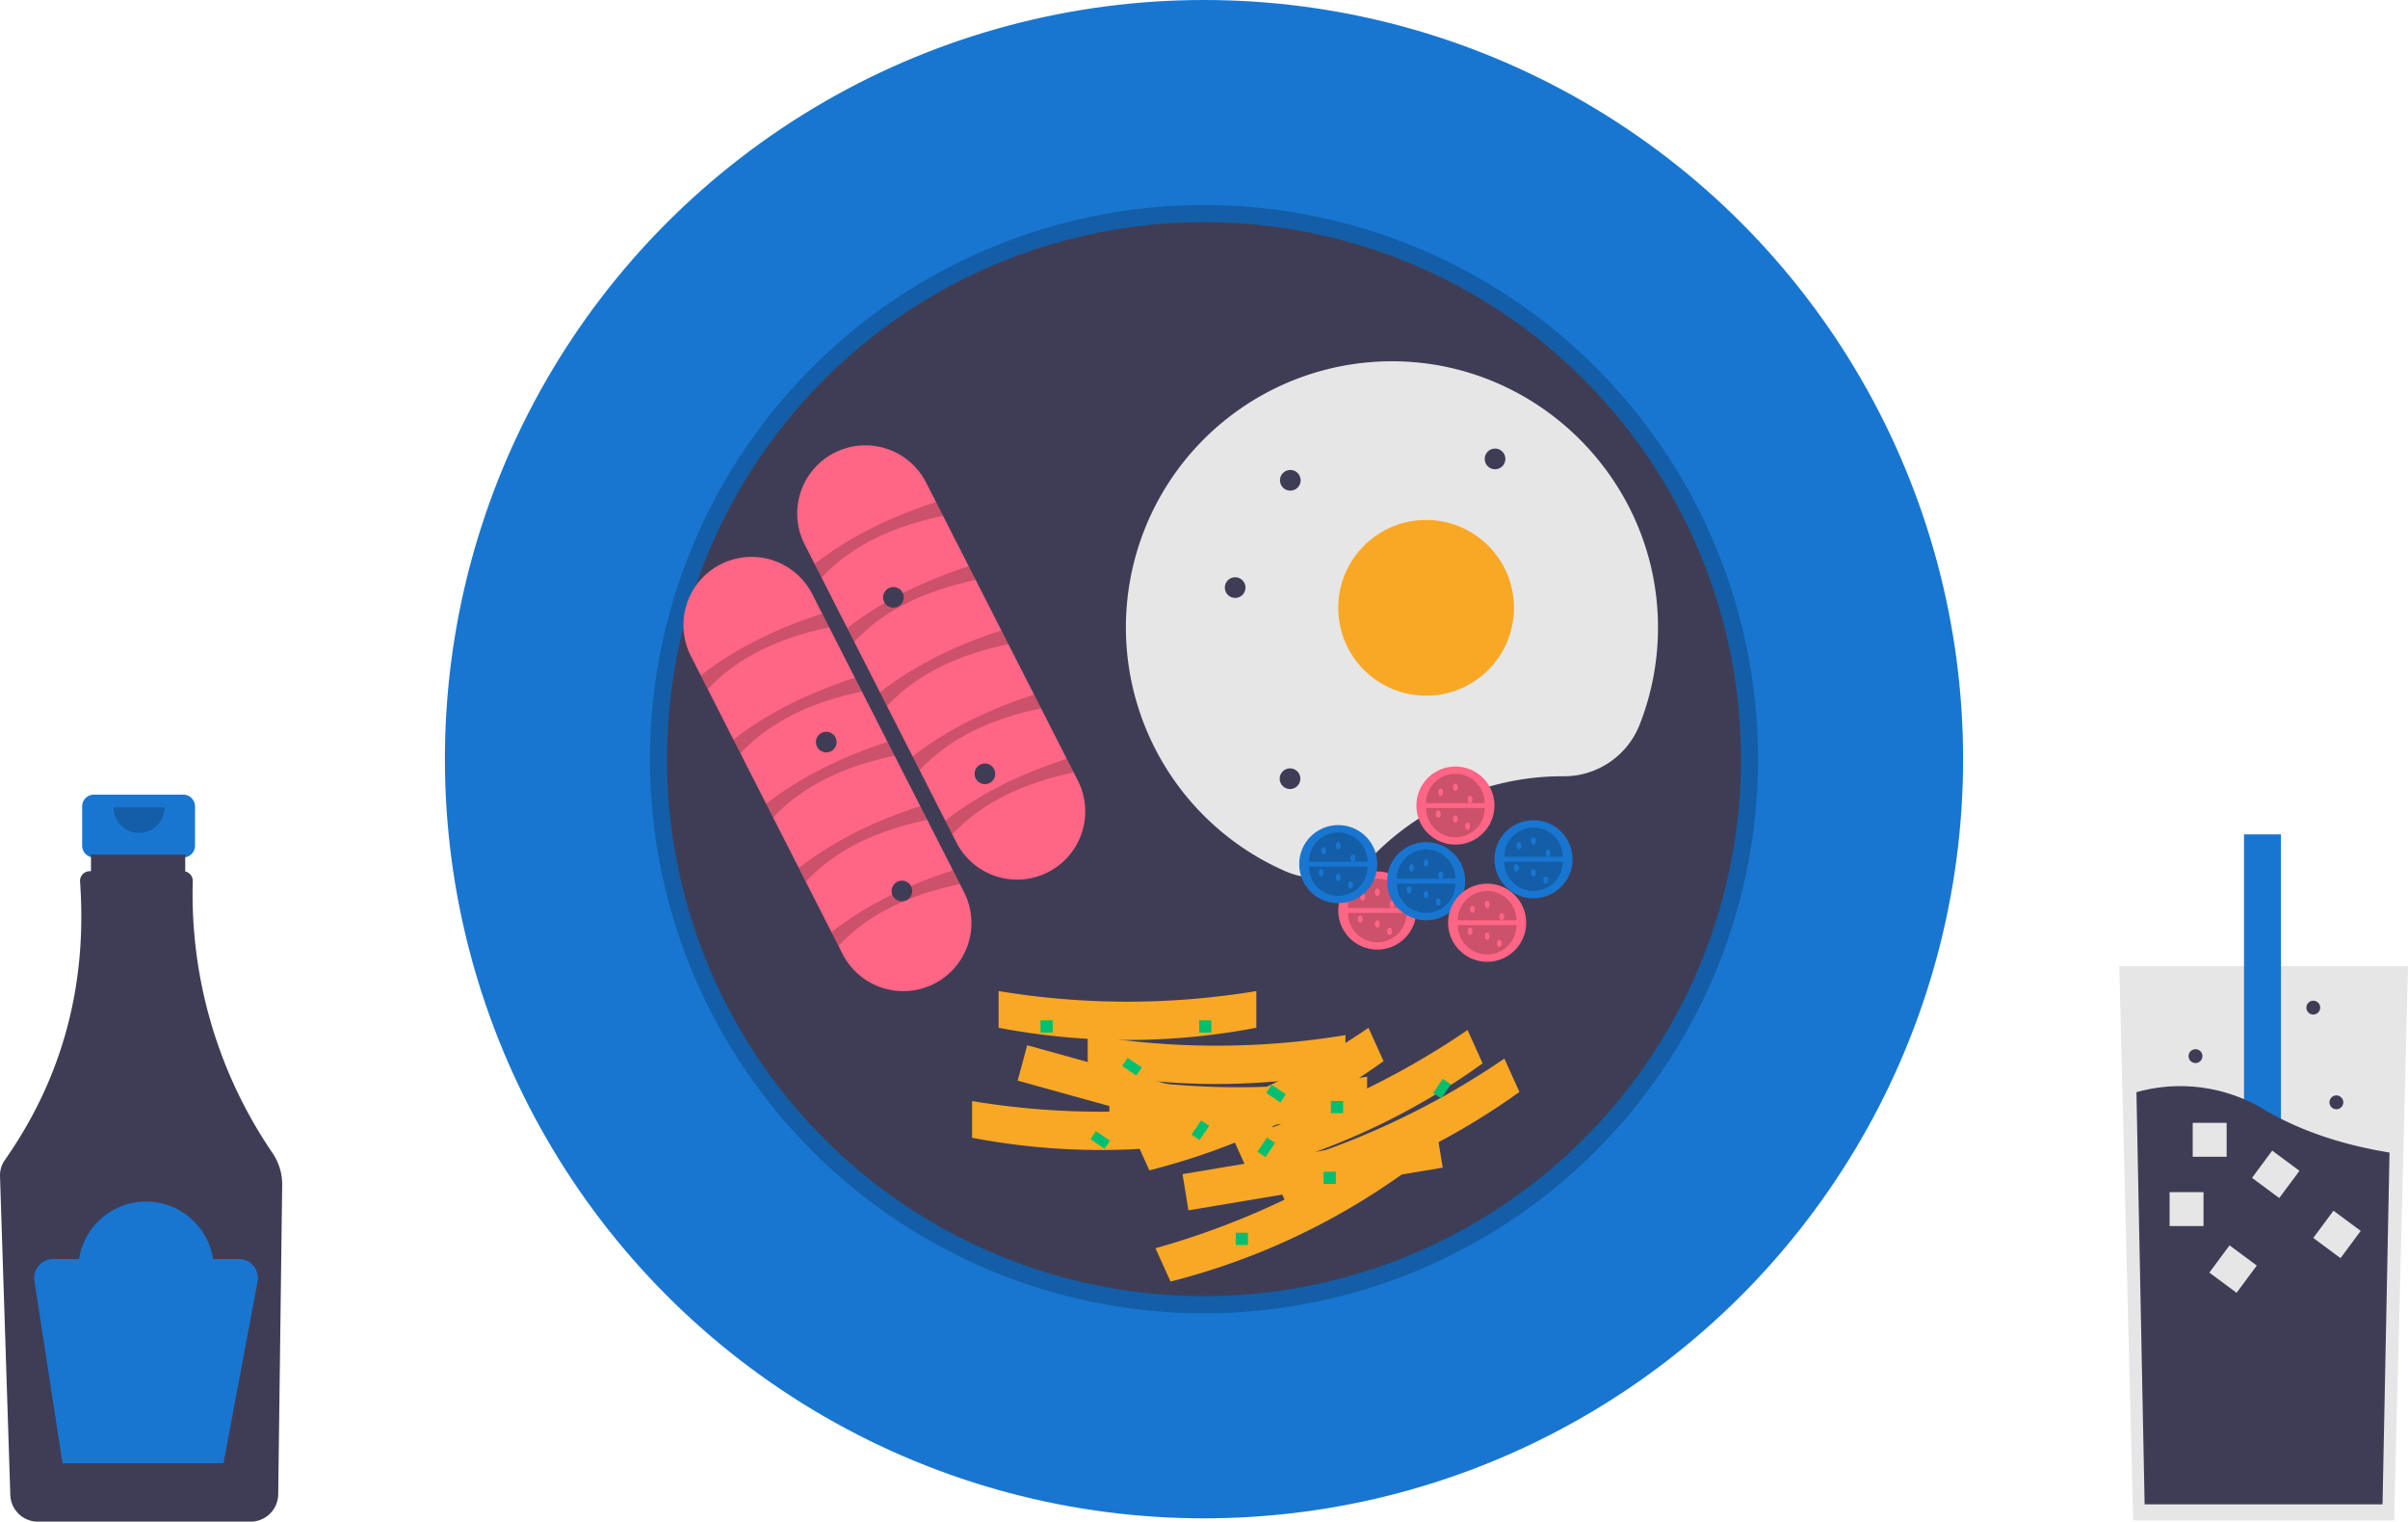 <svg xmlns="http://www.w3.org/2000/svg" width="766.887" height="484.56" viewBox="0 0 766.887 484.56">
  <g id="food" transform="translate(-61.065)">
    <path id="Path_60" data-name="Path 60" d="M275.412,460.3H246.993a3.768,3.768,0,0,0-3.768,3.768v12.474a3.768,3.768,0,0,0,3.768,3.768H251.7V499h19V480.31h4.709a3.768,3.768,0,0,0,3.768-3.768V464.068a3.768,3.768,0,0,0-3.768-3.768Z" transform="translate(-156 -207.255)" fill="#1876d1"/>
    <path id="Path_61" data-name="Path 61" d="M303.877,574.461a146.106,146.106,0,0,1-25.418-86.624,3.081,3.081,0,0,0-2.405-3.075v-5.39H246.039v5.315h-.414a3.08,3.08,0,0,0-3.067,3.308q3.547,49.442-23.954,88.677a8.487,8.487,0,0,0-1.536,5.143l3.282,101.518a8.788,8.788,0,0,0,8.713,8.482h67.887a8.791,8.791,0,0,0,8.718-8.632l1.265-98.566a17.789,17.789,0,0,0-3.057-10.157Z" transform="translate(-156 -207.255)" fill="#3f3d56"/>
    <path id="Path_62" data-name="Path 62" d="M269.488,464.365a8.129,8.129,0,0,1-16.258,0" transform="translate(-156 -207.255)" opacity="0.2"/>
    <path id="Path_63" data-name="Path 63" d="M293.13,608.182h-8.221a21.576,21.576,0,0,0-42.649,0h-8.221a6.067,6.067,0,0,0-6,6.989l8.929,58.041h51.274l10.846-57.846a6.067,6.067,0,0,0-5.963-7.185Z" transform="translate(-156 -207.255)" fill="#1876d1"/>
    <path id="Path_64" data-name="Path 64" d="M827.952,307.634l-1.972,78.814-2.442,97.733H740.414l-2.862-114.506L736,307.634Z" fill="#e6e6e6"/>
    <rect id="Rectangle_9" data-name="Rectangle 9" width="11.77" height="155.95" transform="translate(775.723 265.704)" fill="#1876d1"/>
    <path id="Path_65" data-name="Path 65" d="M978.067,574.275,975.841,686.3H900.074l-2.608-131.244a51.634,51.634,0,0,1,40.827,5.615C950.952,568.154,965.173,572.184,978.067,574.275Z" transform="translate(-156 -207.255)" fill="#3f3d56"/>
    <rect id="Rectangle_10" data-name="Rectangle 10" width="10.8" height="10.8" transform="translate(752.031 379.63)" fill="#e6e6e6"/>
    <rect id="Rectangle_11" data-name="Rectangle 11" width="10.8" height="10.8" transform="translate(759.387 357.562)" fill="#e6e6e6"/>
    <rect id="Rectangle_12" data-name="Rectangle 12" width="10.8" height="10.8" transform="translate(784.707 366.407) rotate(36.562)" fill="#e6e6e6"/>
    <rect id="Rectangle_13" data-name="Rectangle 13" width="10.8" height="10.8" transform="translate(804.22 385.543) rotate(36.562)" fill="#e6e6e6"/>
    <rect id="Rectangle_14" data-name="Rectangle 14" width="10.8" height="10.8" transform="translate(771.117 396.577) rotate(36.562)" fill="#e6e6e6"/>
    <circle id="Ellipse_3" data-name="Ellipse 3" cx="2.207" cy="2.207" r="2.207" transform="translate(802.941 348.828)" fill="#3f3d56"/>
    <circle id="Ellipse_4" data-name="Ellipse 4" cx="2.207" cy="2.207" r="2.207" transform="translate(758.068 334.116)" fill="#3f3d56"/>
    <circle id="Ellipse_5" data-name="Ellipse 5" cx="2.207" cy="2.207" r="2.207" transform="translate(795.585 318.668)" fill="#3f3d56"/>
    <circle id="Ellipse_6" data-name="Ellipse 6" cx="241.754" cy="241.754" r="241.754" transform="translate(202.754 0)" fill="#1876d1"/>
    <path id="Path_66" data-name="Path 66" d="M600.508,625.467a176.456,176.456,0,1,1,124.774-51.683A176.456,176.456,0,0,1,600.508,625.467Zm0-342.031c-91.3,0-165.574,74.276-165.574,165.574S509.21,614.584,600.508,614.584,766.082,540.307,766.082,449.01,691.806,283.435,600.508,283.435Z" transform="translate(-156 -207.255)" opacity="0.2"/>
    <circle id="Ellipse_7" data-name="Ellipse 7" cx="171.016" cy="171.016" r="171.016" transform="translate(273.492 70.738)" fill="#3f3d56"/>
    <path id="Path_67" data-name="Path 67" d="M473.327,380.627a21.7,21.7,0,1,1,38.681-19.7l48.316,94.878a21.7,21.7,0,1,1-38.681,19.7Z" transform="translate(-156 -207.255)" fill="#ff6584"/>
    <path id="Path_68" data-name="Path 68" d="M478.717,391.21l-2.23-4.379c11.129-8.647,24.2-15.007,38.681-19.7l2.23,4.379C501.722,374.776,488.386,380.817,478.717,391.21Z" transform="translate(-156 -207.255)" opacity="0.2"/>
    <path id="Path_69" data-name="Path 69" d="M489.123,411.645l-2.23-4.379c11.129-8.647,24.2-15.007,38.681-19.7l2.23,4.379C512.129,395.211,498.793,401.252,489.123,411.645Z" transform="translate(-156 -207.255)" opacity="0.2"/>
    <path id="Path_70" data-name="Path 70" d="M499.53,432.081,497.3,427.7c11.129-8.647,24.2-15.007,38.681-19.7l2.23,4.379C522.536,415.647,509.2,421.688,499.53,432.081Z" transform="translate(-156 -207.255)" opacity="0.2"/>
    <path id="Path_71" data-name="Path 71" d="M509.936,452.516l-2.23-4.379c11.129-8.647,24.2-15.007,38.681-19.7l2.23,4.379C532.942,436.082,519.606,442.123,509.936,452.516Z" transform="translate(-156 -207.255)" opacity="0.2"/>
    <path id="Path_72" data-name="Path 72" d="M520.343,472.951l-2.23-4.379c11.129-8.647,24.2-15.007,38.681-19.7l2.23,4.379C543.349,456.517,530.013,462.558,520.343,472.951Z" transform="translate(-156 -207.255)" opacity="0.2"/>
    <path id="Path_73" data-name="Path 73" d="M437.079,416.146a21.7,21.7,0,1,1,38.681-19.7l48.316,94.878a21.7,21.7,0,1,1-38.681,19.7Z" transform="translate(-156 -207.255)" fill="#ff6584"/>
    <path id="Path_74" data-name="Path 74" d="M442.468,426.729l-2.23-4.379c11.129-8.647,24.2-15.007,38.681-19.7l2.23,4.379C465.474,410.3,452.138,416.336,442.468,426.729Z" transform="translate(-156 -207.255)" opacity="0.2"/>
    <path id="Path_75" data-name="Path 75" d="M452.875,447.164l-2.23-4.379c11.129-8.647,24.2-15.007,38.681-19.7l2.23,4.379C475.881,430.73,462.544,436.771,452.875,447.164Z" transform="translate(-156 -207.255)" opacity="0.2"/>
    <path id="Path_76" data-name="Path 76" d="M463.281,467.6l-2.23-4.379c11.129-8.647,24.2-15.007,38.681-19.7l2.23,4.379C486.287,451.166,472.951,457.207,463.281,467.6Z" transform="translate(-156 -207.255)" opacity="0.2"/>
    <path id="Path_77" data-name="Path 77" d="M473.688,488.035l-2.23-4.379c11.129-8.647,24.2-15.007,38.681-19.7l2.23,4.379C496.694,471.6,483.358,477.642,473.688,488.035Z" transform="translate(-156 -207.255)" opacity="0.2"/>
    <path id="Path_78" data-name="Path 78" d="M484.095,508.47l-2.23-4.379c11.129-8.647,24.2-15.007,38.681-19.7l2.23,4.379C507.1,492.036,493.764,498.077,484.095,508.47Z" transform="translate(-156 -207.255)" opacity="0.2"/>
    <path id="Path_79" data-name="Path 79" d="M714.778,454.451h.153a25.888,25.888,0,0,0,24.239-16.236,84.5,84.5,0,0,0,5.923-31.694c-.271-45.911-37.622-83.575-83.529-84.21a84.744,84.744,0,0,0-35.277,162.32,25.667,25.667,0,0,0,28.506-5.286A84.458,84.458,0,0,1,714.778,454.451Z" transform="translate(-156 -207.255)" fill="#e6e6e6"/>
    <circle id="Ellipse_8" data-name="Ellipse 8" cx="27.984" cy="27.984" r="27.984" transform="translate(487.262 165.574)" fill="#f9a825"/>
    <circle id="Ellipse_9" data-name="Ellipse 9" cx="3.297" cy="3.297" r="3.297" transform="translate(451.13 183.818)" fill="#3f3d56"/>
    <circle id="Ellipse_10" data-name="Ellipse 10" cx="3.297" cy="3.297" r="3.297" transform="translate(342.301 186.928)" fill="#3f3d56"/>
    <circle id="Ellipse_11" data-name="Ellipse 11" cx="3.297" cy="3.297" r="3.297" transform="translate(468.699 149.653)" fill="#3f3d56"/>
    <circle id="Ellipse_12" data-name="Ellipse 12" cx="3.297" cy="3.297" r="3.297" transform="translate(468.606 244.676)" fill="#3f3d56"/>
    <circle id="Ellipse_13" data-name="Ellipse 13" cx="3.297" cy="3.297" r="3.297" transform="translate(533.903 142.844)" fill="#3f3d56"/>
    <circle id="Ellipse_14" data-name="Ellipse 14" cx="3.297" cy="3.297" r="3.297" transform="translate(320.91 233.016)" fill="#3f3d56"/>
    <circle id="Ellipse_15" data-name="Ellipse 15" cx="3.297" cy="3.297" r="3.297" transform="translate(345.008 280.434)" fill="#3f3d56"/>
    <circle id="Ellipse_16" data-name="Ellipse 16" cx="12.438" cy="12.438" r="12.438" transform="translate(487.262 277.512)" fill="#ff6584"/>
    <path id="Path_80" data-name="Path 80" d="M665.028,497.982a9.328,9.328,0,1,1-18.656,0" transform="translate(-156 -207.255)" opacity="0.2"/>
    <path id="Path_81" data-name="Path 81" d="M646.371,496.428a9.328,9.328,0,0,1,18.656,0" transform="translate(-156 -207.255)" opacity="0.2"/>
    <ellipse id="Ellipse_17" data-name="Ellipse 17" cx="0.777" cy="1.166" rx="0.777" ry="1.166" transform="translate(494.258 284.508)" fill="#ff6584"/>
    <ellipse id="Ellipse_18" data-name="Ellipse 18" cx="0.777" cy="1.166" rx="0.777" ry="1.166" transform="translate(498.922 282.953)" fill="#ff6584"/>
    <ellipse id="Ellipse_19" data-name="Ellipse 19" cx="0.777" cy="1.166" rx="0.777" ry="1.166" transform="translate(498.922 293.059)" fill="#ff6584"/>
    <ellipse id="Ellipse_20" data-name="Ellipse 20" cx="0.777" cy="1.166" rx="0.777" ry="1.166" transform="translate(503.586 286.84)" fill="#ff6584"/>
    <ellipse id="Ellipse_21" data-name="Ellipse 21" cx="0.777" cy="1.166" rx="0.777" ry="1.166" transform="translate(502.809 295.391)" fill="#ff6584"/>
    <ellipse id="Ellipse_22" data-name="Ellipse 22" cx="0.777" cy="1.166" rx="0.777" ry="1.166" transform="translate(493.481 291.504)" fill="#ff6584"/>
    <circle id="Ellipse_23" data-name="Ellipse 23" cx="12.438" cy="12.438" r="12.438" transform="translate(512.137 244.086)" fill="#ff6584"/>
    <path id="Path_82" data-name="Path 82" d="M689.9,464.556a9.328,9.328,0,0,1-18.656,0" transform="translate(-156 -207.255)" opacity="0.2"/>
    <path id="Path_83" data-name="Path 83" d="M671.246,463a9.328,9.328,0,0,1,18.656,0" transform="translate(-156 -207.255)" opacity="0.2"/>
    <ellipse id="Ellipse_24" data-name="Ellipse 24" cx="0.777" cy="1.166" rx="0.777" ry="1.166" transform="translate(519.133 251.082)" fill="#ff6584"/>
    <ellipse id="Ellipse_25" data-name="Ellipse 25" cx="0.777" cy="1.166" rx="0.777" ry="1.166" transform="translate(523.797 249.527)" fill="#ff6584"/>
    <ellipse id="Ellipse_26" data-name="Ellipse 26" cx="0.777" cy="1.166" rx="0.777" ry="1.166" transform="translate(523.797 259.633)" fill="#ff6584"/>
    <ellipse id="Ellipse_27" data-name="Ellipse 27" cx="0.777" cy="1.166" rx="0.777" ry="1.166" transform="translate(528.461 253.414)" fill="#ff6584"/>
    <ellipse id="Ellipse_28" data-name="Ellipse 28" cx="0.777" cy="1.166" rx="0.777" ry="1.166" transform="translate(527.684 261.965)" fill="#ff6584"/>
    <ellipse id="Ellipse_29" data-name="Ellipse 29" cx="0.777" cy="1.166" rx="0.777" ry="1.166" transform="translate(518.356 258.078)" fill="#ff6584"/>
    <circle id="Ellipse_30" data-name="Ellipse 30" cx="12.438" cy="12.438" r="12.438" transform="translate(537.012 261.188)" fill="#1876d1"/>
    <path id="Path_84" data-name="Path 84" d="M714.778,481.658a9.328,9.328,0,1,1-18.656,0" transform="translate(-156 -207.255)" opacity="0.2"/>
    <path id="Path_85" data-name="Path 85" d="M696.121,480.1a9.328,9.328,0,0,1,18.656,0" transform="translate(-156 -207.255)" opacity="0.2"/>
    <ellipse id="Ellipse_31" data-name="Ellipse 31" cx="0.777" cy="1.166" rx="0.777" ry="1.166" transform="translate(544.008 268.184)" fill="#1876d1"/>
    <ellipse id="Ellipse_32" data-name="Ellipse 32" cx="0.777" cy="1.166" rx="0.777" ry="1.166" transform="translate(548.672 266.629)" fill="#1876d1"/>
    <ellipse id="Ellipse_33" data-name="Ellipse 33" cx="0.777" cy="1.166" rx="0.777" ry="1.166" transform="translate(548.672 276.734)" fill="#1876d1"/>
    <ellipse id="Ellipse_34" data-name="Ellipse 34" cx="0.777" cy="1.166" rx="0.777" ry="1.166" transform="translate(553.336 270.516)" fill="#1876d1"/>
    <ellipse id="Ellipse_35" data-name="Ellipse 35" cx="0.777" cy="1.166" rx="0.777" ry="1.166" transform="translate(552.559 279.067)" fill="#1876d1"/>
    <ellipse id="Ellipse_36" data-name="Ellipse 36" cx="0.777" cy="1.166" rx="0.777" ry="1.166" transform="translate(543.231 275.18)" fill="#1876d1"/>
    <circle id="Ellipse_37" data-name="Ellipse 37" cx="12.438" cy="12.438" r="12.438" transform="translate(474.824 262.742)" fill="#1876d1"/>
    <path id="Path_86" data-name="Path 86" d="M652.59,483.213a9.328,9.328,0,1,1-18.656,0" transform="translate(-156 -207.255)" opacity="0.2"/>
    <path id="Path_87" data-name="Path 87" d="M633.934,481.658a9.328,9.328,0,0,1,18.656,0" transform="translate(-156 -207.255)" opacity="0.2"/>
    <ellipse id="Ellipse_38" data-name="Ellipse 38" cx="0.777" cy="1.166" rx="0.777" ry="1.166" transform="translate(481.821 269.738)" fill="#1876d1"/>
    <ellipse id="Ellipse_39" data-name="Ellipse 39" cx="0.777" cy="1.166" rx="0.777" ry="1.166" transform="translate(486.485 268.184)" fill="#1876d1"/>
    <ellipse id="Ellipse_40" data-name="Ellipse 40" cx="0.777" cy="1.166" rx="0.777" ry="1.166" transform="translate(486.485 278.289)" fill="#1876d1"/>
    <ellipse id="Ellipse_41" data-name="Ellipse 41" cx="0.777" cy="1.166" rx="0.777" ry="1.166" transform="translate(491.149 272.07)" fill="#1876d1"/>
    <ellipse id="Ellipse_42" data-name="Ellipse 42" cx="0.777" cy="1.166" rx="0.777" ry="1.166" transform="translate(490.371 280.621)" fill="#1876d1"/>
    <ellipse id="Ellipse_43" data-name="Ellipse 43" cx="0.777" cy="1.166" rx="0.777" ry="1.166" transform="translate(481.043 276.734)" fill="#1876d1"/>
    <circle id="Ellipse_44" data-name="Ellipse 44" cx="12.438" cy="12.438" r="12.438" transform="translate(502.809 268.184)" fill="#1876d1"/>
    <path id="Path_88" data-name="Path 88" d="M680.575,488.654a9.328,9.328,0,1,1-18.656,0" transform="translate(-156 -207.255)" opacity="0.2"/>
    <path id="Path_89" data-name="Path 89" d="M661.918,487.1a9.328,9.328,0,0,1,18.656,0" transform="translate(-156 -207.255)" opacity="0.2"/>
    <ellipse id="Ellipse_45" data-name="Ellipse 45" cx="0.777" cy="1.166" rx="0.777" ry="1.166" transform="translate(509.805 275.18)" fill="#1876d1"/>
    <ellipse id="Ellipse_46" data-name="Ellipse 46" cx="0.777" cy="1.166" rx="0.777" ry="1.166" transform="translate(514.469 273.625)" fill="#1876d1"/>
    <ellipse id="Ellipse_47" data-name="Ellipse 47" cx="0.777" cy="1.166" rx="0.777" ry="1.166" transform="translate(514.469 283.731)" fill="#1876d1"/>
    <ellipse id="Ellipse_48" data-name="Ellipse 48" cx="0.777" cy="1.166" rx="0.777" ry="1.166" transform="translate(519.133 277.512)" fill="#1876d1"/>
    <ellipse id="Ellipse_49" data-name="Ellipse 49" cx="0.777" cy="1.166" rx="0.777" ry="1.166" transform="translate(518.356 286.063)" fill="#1876d1"/>
    <ellipse id="Ellipse_50" data-name="Ellipse 50" cx="0.777" cy="1.166" rx="0.777" ry="1.166" transform="translate(509.028 282.176)" fill="#1876d1"/>
    <circle id="Ellipse_51" data-name="Ellipse 51" cx="12.438" cy="12.438" r="12.438" transform="translate(522.242 281.399)" fill="#ff6584"/>
    <path id="Path_90" data-name="Path 90" d="M700.008,501.869a9.328,9.328,0,0,1-18.656,0" transform="translate(-156 -207.255)" opacity="0.2"/>
    <path id="Path_91" data-name="Path 91" d="M681.352,500.314a9.328,9.328,0,1,1,18.656,0" transform="translate(-156 -207.255)" opacity="0.2"/>
    <ellipse id="Ellipse_52" data-name="Ellipse 52" cx="0.777" cy="1.166" rx="0.777" ry="1.166" transform="translate(529.239 288.395)" fill="#ff6584"/>
    <ellipse id="Ellipse_53" data-name="Ellipse 53" cx="0.777" cy="1.166" rx="0.777" ry="1.166" transform="translate(533.903 286.84)" fill="#ff6584"/>
    <ellipse id="Ellipse_54" data-name="Ellipse 54" cx="0.777" cy="1.166" rx="0.777" ry="1.166" transform="translate(533.903 296.945)" fill="#ff6584"/>
    <ellipse id="Ellipse_55" data-name="Ellipse 55" cx="0.777" cy="1.166" rx="0.777" ry="1.166" transform="translate(538.567 290.727)" fill="#ff6584"/>
    <ellipse id="Ellipse_56" data-name="Ellipse 56" cx="0.777" cy="1.166" rx="0.777" ry="1.166" transform="translate(537.789 299.277)" fill="#ff6584"/>
    <ellipse id="Ellipse_57" data-name="Ellipse 57" cx="0.777" cy="1.166" rx="0.777" ry="1.166" transform="translate(528.461 295.391)" fill="#ff6584"/>
    <circle id="Ellipse_58" data-name="Ellipse 58" cx="3.297" cy="3.297" r="3.297" transform="translate(371.438 243.121)" fill="#3f3d56"/>
    <path id="Path_92" data-name="Path 92" d="M464.345,366.08,385.17,344.123l3.033-11.266,79.175,21.958Z" fill="#f9a825"/>
    <path id="Path_93" data-name="Path 93" d="M608.738,569.57a218.269,218.269,0,0,1-82.078,0V557.892a250.988,250.988,0,0,0,82.078,0Z" transform="translate(-156 -207.255)" fill="#f9a825"/>
    <path id="Path_94" data-name="Path 94" d="M617.176,534.536a218.268,218.268,0,0,1-82.078,0V522.857a250.99,250.99,0,0,0,82.078,0Z" transform="translate(-156 -207.255)" fill="#f9a825"/>
    <path id="Path_95" data-name="Path 95" d="M645.558,548.549a218.269,218.269,0,0,1-82.078,0V536.871a250.989,250.989,0,0,0,82.078,0Z" transform="translate(-156 -207.255)" fill="#f9a825"/>
    <path id="Path_96" data-name="Path 96" d="M652.462,561.785a218.266,218.266,0,0,1-82.078,0V550.107a250.991,250.991,0,0,0,82.078,0Z" transform="translate(-156 -207.255)" fill="#f9a825"/>
    <path id="Path_97" data-name="Path 97" d="M520.531,371.824l-80.977,13.6L437.676,373.9l80.976-13.6Z" fill="#f9a825"/>
    <path id="Path_98" data-name="Path 98" d="M664.435,580.577a219.97,219.97,0,0,1-74.58,34.784l-4.8-10.612a252.957,252.957,0,0,0,74.58-34.784Z" transform="translate(-156 -207.255)" fill="#f9a825"/>
    <path id="Path_99" data-name="Path 99" d="M657.689,545.166a219.97,219.97,0,0,1-74.58,34.784l-4.8-10.611a252.952,252.952,0,0,0,74.58-34.784Z" transform="translate(-156 -207.255)" fill="#f9a825"/>
    <path id="Path_100" data-name="Path 100" d="M689.243,545.872a219.97,219.97,0,0,1-74.58,34.784l-4.8-10.612a252.955,252.955,0,0,0,74.58-34.784Z" transform="translate(-156 -207.255)" fill="#f9a825"/>
    <path id="Path_101" data-name="Path 101" d="M700.962,554.972a219.97,219.97,0,0,1-74.58,34.784l-4.8-10.611a252.954,252.954,0,0,0,74.58-34.784Z" transform="translate(-156 -207.255)" fill="#f9a825"/>
    <rect id="Rectangle_15" data-name="Rectangle 15" width="3.887" height="3.887" transform="translate(442.953 324.93)" fill="#00bf71"/>
    <rect id="Rectangle_16" data-name="Rectangle 16" width="3.887" height="3.887" transform="translate(454.614 392.559)" fill="#00bf71"/>
    <rect id="Rectangle_17" data-name="Rectangle 17" width="3.887" height="3.887" transform="translate(392.426 324.93)" fill="#00bf71"/>
    <rect id="Rectangle_18" data-name="Rectangle 18" width="3.887" height="3.887" transform="translate(482.598 373.125)" fill="#00bf71"/>
    <rect id="Rectangle_19" data-name="Rectangle 19" width="3.887" height="3.887" transform="translate(484.93 350.582)" fill="#00bf71"/>
    <rect id="Rectangle_20" data-name="Rectangle 20" width="5.441" height="3.109" transform="translate(420.197 336.88) rotate(34.156)" fill="#00bf71"/>
    <rect id="Rectangle_21" data-name="Rectangle 21" width="5.441" height="3.109" transform="translate(466.06 345.431) rotate(34.156)" fill="#00bf71"/>
    <rect id="Rectangle_22" data-name="Rectangle 22" width="5.441" height="3.109" transform="translate(410.092 360.201) rotate(34.156)" fill="#00bf71"/>
    <rect id="Rectangle_23" data-name="Rectangle 23" width="5.441" height="3.109" transform="translate(446.161 358.531) rotate(124.156)" fill="#00bf71"/>
    <rect id="Rectangle_24" data-name="Rectangle 24" width="5.441" height="3.109" transform="translate(467.15 363.973) rotate(124.156)" fill="#00bf71"/>
    <rect id="Rectangle_25" data-name="Rectangle 25" width="5.441" height="3.109" transform="translate(523.118 345.316) rotate(124.156)" fill="#00bf71"/>
  </g>
</svg>
